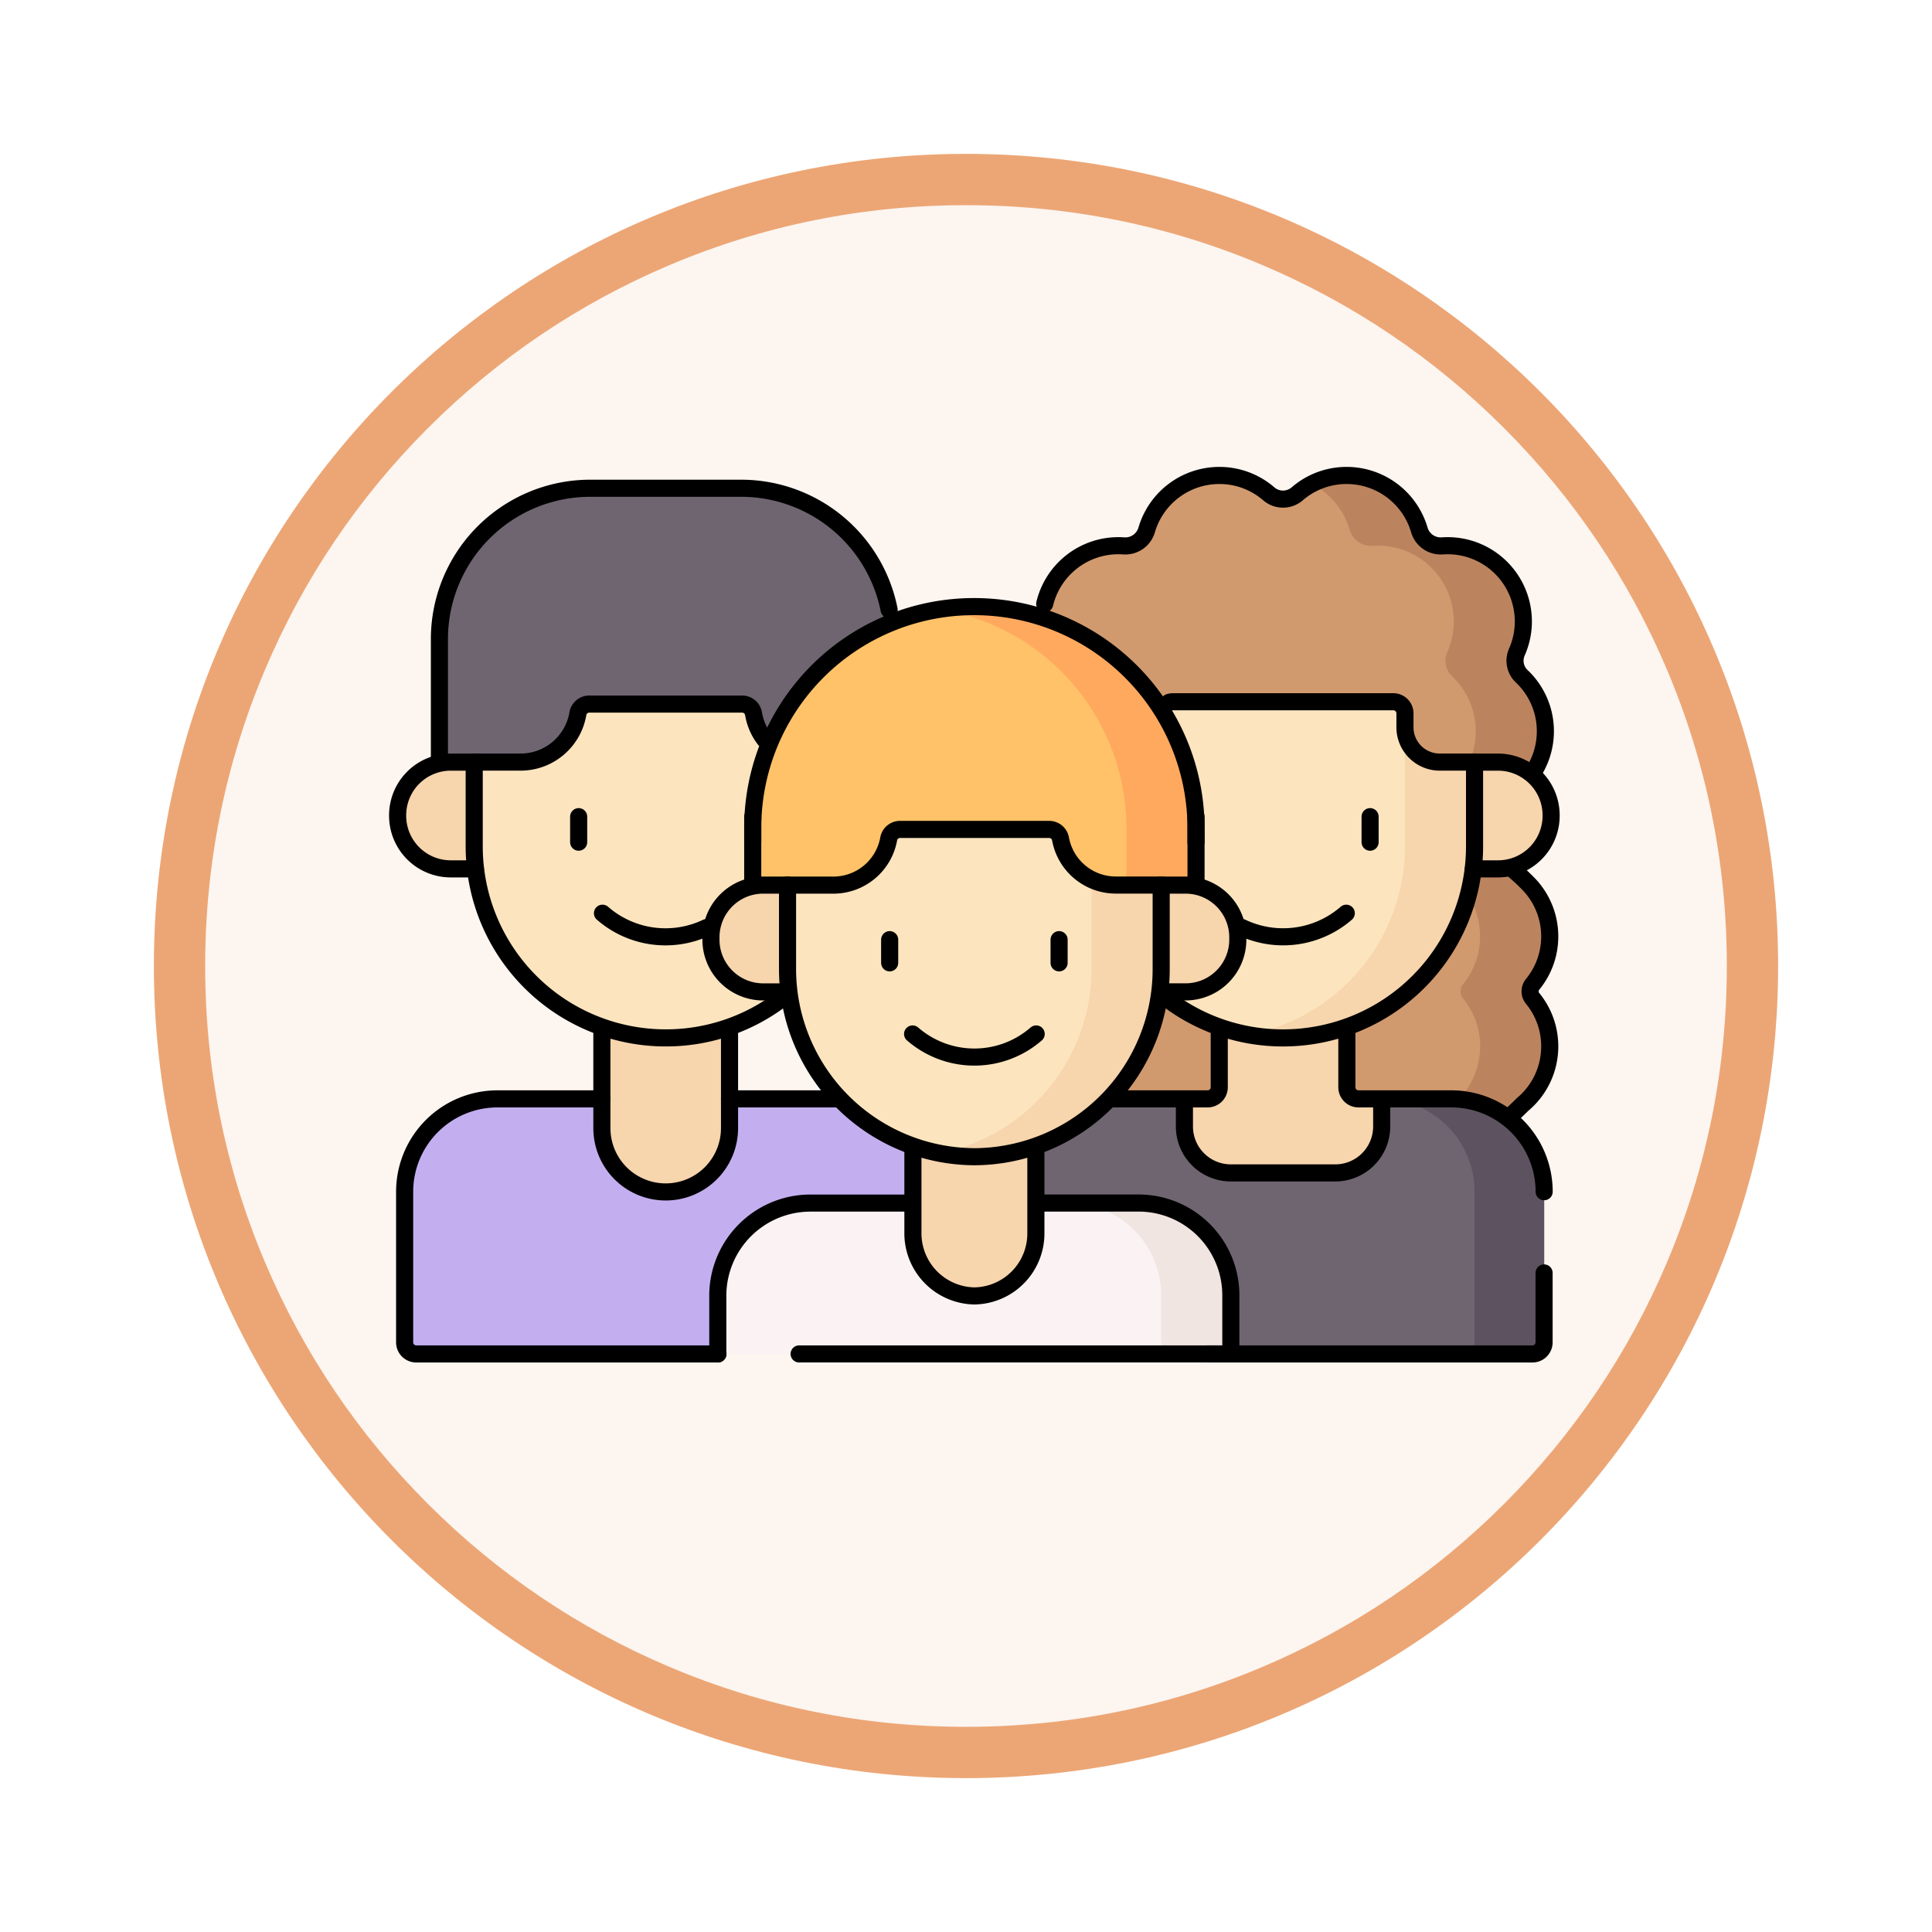 <svg xmlns="http://www.w3.org/2000/svg" xmlns:xlink="http://www.w3.org/1999/xlink" width="113" height="113" viewBox="0 0 113 113">
  <defs>
    <filter id="Trazado_982547" x="0" y="0" width="113" height="113" filterUnits="userSpaceOnUse">
      <feOffset dy="3" input="SourceAlpha"/>
      <feGaussianBlur stdDeviation="3" result="blur"/>
      <feFlood flood-opacity="0.161"/>
      <feComposite operator="in" in2="blur"/>
      <feComposite in="SourceGraphic"/>
    </filter>
    <clipPath id="clip-path">
      <path id="path3876" d="M0-682.665H69.5v69.5H0Z" transform="translate(0 682.665)"/>
    </clipPath>
  </defs>
  <g id="Grupo_1223823" data-name="Grupo 1223823" transform="translate(-1112.49 -5386.547)">
    <g id="Grupo_1223744" data-name="Grupo 1223744" transform="translate(0 1537.837)">
      <g id="Grupo_1223177" data-name="Grupo 1223177" transform="translate(1121.49 3854.71)">
        <g id="Grupo_1211216" data-name="Grupo 1211216" transform="translate(0)">
          <g id="Grupo_1210737" data-name="Grupo 1210737">
            <g id="Grupo_1210537" data-name="Grupo 1210537">
              <g id="Grupo_1164202" data-name="Grupo 1164202">
                <g id="Grupo_1158168" data-name="Grupo 1158168">
                  <g id="Grupo_1152576" data-name="Grupo 1152576">
                    <g id="Grupo_1148633" data-name="Grupo 1148633">
                      <g id="Grupo_1148525" data-name="Grupo 1148525">
                        <g transform="matrix(1, 0, 0, 1, -9, -6)" filter="url(#Trazado_982547)">
                          <g id="Trazado_982547-2" data-name="Trazado 982547" transform="translate(9 6)" fill="#fcf5f0">
                            <path d="M 47.5 93.5 C 41.289 93.5 35.265 92.284 29.595 89.886 C 24.118 87.569 19.198 84.252 14.973 80.027 C 10.748 75.802 7.431 70.882 5.114 65.405 C 2.716 59.735 1.5 53.711 1.5 47.5 C 1.5 41.289 2.716 35.265 5.114 29.595 C 7.431 24.118 10.748 19.198 14.973 14.973 C 19.198 10.748 24.118 7.431 29.595 5.114 C 35.265 2.716 41.289 1.5 47.5 1.5 C 53.711 1.5 59.735 2.716 65.405 5.114 C 70.882 7.431 75.802 10.748 80.027 14.973 C 84.252 19.198 87.569 24.118 89.886 29.595 C 92.284 35.265 93.5 41.289 93.5 47.5 C 93.5 53.711 92.284 59.735 89.886 65.405 C 87.569 70.882 84.252 75.802 80.027 80.027 C 75.802 84.252 70.882 87.569 65.405 89.886 C 59.735 92.284 53.711 93.5 47.5 93.5 Z" stroke="none"/>
                            <path d="M 47.5 3 C 41.491 3 35.664 4.176 30.18 6.496 C 24.881 8.737 20.122 11.946 16.034 16.034 C 11.946 20.122 8.737 24.881 6.496 30.18 C 4.176 35.664 3 41.491 3 47.5 C 3 53.509 4.176 59.336 6.496 64.82 C 8.737 70.119 11.946 74.878 16.034 78.966 C 20.122 83.054 24.881 86.263 30.18 88.504 C 35.664 90.824 41.491 92 47.5 92 C 53.509 92 59.336 90.824 64.82 88.504 C 70.119 86.263 74.878 83.054 78.966 78.966 C 83.054 74.878 86.263 70.119 88.504 64.82 C 90.824 59.336 92 53.509 92 47.5 C 92 41.491 90.824 35.664 88.504 30.18 C 86.263 24.881 83.054 20.122 78.966 16.034 C 74.878 11.946 70.119 8.737 64.82 6.496 C 59.336 4.176 53.509 3 47.5 3 M 47.5 -7.62939453125e-06 C 73.734 -7.62939453125e-06 95 21.266 95 47.5 C 95 73.734 73.734 95 47.5 95 C 21.266 95 -7.62939453125e-06 73.734 -7.62939453125e-06 47.5 C -7.62939453125e-06 21.266 21.266 -7.62939453125e-06 47.5 -7.62939453125e-06 Z" stroke="none" fill="#eca675"/>
                          </g>
                        </g>
                      </g>
                    </g>
                  </g>
                </g>
              </g>
            </g>
          </g>
        </g>
      </g>
    </g>
    <g id="g3870" transform="translate(1134.729 6087.961)">
      <g id="g3872" transform="translate(0 -682.665)">
        <g id="g3874" clip-path="url(#clip-path)">
          <g id="g3880" transform="translate(1.425 45.523)">
            <path id="path3882" d="M-47.9,0a5.43,5.43,0,0,0-5.43,5.43v8.809a.679.679,0,0,0,.679.679h29.185a.679.679,0,0,0,.679-.679V5.43A5.43,5.43,0,0,0-28.22,0Z" transform="translate(53.333)" fill="#c3aff0"/>
          </g>
          <g id="g3884" transform="translate(37.207 30.497)">
            <path id="path3886" d="M-19.367-13.9a12.806,12.806,0,0,0-1,.931,4.414,4.414,0,0,0-1.2,3.027,4.408,4.408,0,0,0,1,2.8.651.651,0,0,1,0,.828,4.408,4.408,0,0,0-1,2.8,4.42,4.42,0,0,0,1.589,3.4s.346.348.728.691l.843.717H-6.6v-16.76L-19.154-14.05Z" transform="translate(21.563 15.476)" fill="#d19a6e"/>
          </g>
          <g id="g3888" transform="translate(53.439 30.497)">
            <path id="path3890" d="M-112.654-13.9a12.805,12.805,0,0,1,1,.931,4.414,4.414,0,0,1,1.2,3.027,4.408,4.408,0,0,1-1,2.8.651.651,0,0,0,0,.828,4.408,4.408,0,0,1,1,2.8,4.42,4.42,0,0,1-1.589,3.4s-.346.348-.728.691l-.843.717h-11.8v-16.76l12.557,1.426Z" transform="translate(125.424 15.476)" fill="#d19a6e"/>
          </g>
          <g id="g3892" transform="translate(61.17 31.923)">
            <path id="path3894" d="M-55.041-68.2a4.405,4.405,0,0,1,1,2.8,4.42,4.42,0,0,1-.43,1.907,4.444,4.444,0,0,1-1.159,1.492s-.346.349-.728.692l-.844.715H-61.28l.844-.715c.381-.343.728-.692.728-.692A4.444,4.444,0,0,0-58.549-63.5a4.42,4.42,0,0,0,.43-1.907,4.405,4.405,0,0,0-1-2.8.651.651,0,0,1,0-.828,4.414,4.414,0,0,0,.73-1.287,4.406,4.406,0,0,0,.265-1.51,4.413,4.413,0,0,0-1.2-3.026,12.823,12.823,0,0,0-1-.931l-.213-.149h4.072l.213.149a12.824,12.824,0,0,1,1,.931,4.413,4.413,0,0,1,1.2,3.026,4.406,4.406,0,0,1-.265,1.51,4.414,4.414,0,0,1-.73,1.287.651.651,0,0,0,0,.828" transform="translate(61.28 75.933)" fill="#bc845e"/>
          </g>
          <g id="g3896" transform="translate(12.964 38.998)">
            <path id="path3898" d="M-65.867,0V8.235A3.733,3.733,0,0,1-69.6,11.968h0a3.733,3.733,0,0,1-3.733-3.733V0Z" transform="translate(73.333)" fill="#f7d5ad"/>
          </g>
          <g id="g3900" transform="translate(1.018 25.826)">
            <path id="path3902" d="M-75.448,0h-5.466A3.111,3.111,0,0,0-84,3.112v.025a3.107,3.107,0,0,0,3.086,3.107h5.534Z" transform="translate(84)" fill="#f7d5ad"/>
          </g>
          <g id="g3904" transform="translate(5.498 20.396)">
            <path id="path3906" d="M0,0V10.36a11.2,11.2,0,0,0,11.2,11.2h0a11.2,11.2,0,0,0,11.2-11.2V0Z" fill="#fce5be"/>
          </g>
          <g id="g3908" transform="translate(3.462 9.808)">
            <path id="path3910" d="M-233.529-77.843v6.991l-2.036.2h-2.715a3.394,3.394,0,0,1-3.348-2.834.675.675,0,0,0-.668-.559h-8.938a.675.675,0,0,0-.668.559,3.394,3.394,0,0,1-3.348,2.834h-4.109a2.954,2.954,0,0,0-.642.069v-7.264a8.823,8.823,0,0,1,8.823-8.823h8.824a8.823,8.823,0,0,1,8.823,8.823" transform="translate(259.999 86.666)" fill="#6f6571"/>
          </g>
          <g id="g3912" transform="translate(45.679 38.789)">
            <path id="path3914" d="M-95.807,0V6.055a.679.679,0,0,0,.679.679h2.715V21.652h-14.253V6.734h2.716a.679.679,0,0,0,.679-.679V0Z" transform="translate(106.666)" fill="#f7d5ad"/>
          </g>
          <g id="g3916" transform="translate(37.534 45.522)">
            <path id="path3918" d="M-269.456-47.9v8.81a.679.679,0,0,1-.679.679h-29.185a.679.679,0,0,1-.679-.679V-47.9a5.43,5.43,0,0,1,5.43-5.43h4.072v1.615A2.714,2.714,0,0,0-287.782-49h6.109a2.714,2.714,0,0,0,2.715-2.715v-1.615h4.072a5.43,5.43,0,0,1,5.43,5.43" transform="translate(299.999 53.333)" fill="#6f6571"/>
          </g>
          <g id="g3920" transform="translate(58.574 45.522)">
            <path id="path3922" d="M-83.831-47.9v8.81a.679.679,0,0,1-.679.679h-4.072a.679.679,0,0,0,.679-.679V-47.9a5.43,5.43,0,0,0-5.43-5.43h4.072a5.43,5.43,0,0,1,5.43,5.43" transform="translate(93.333 53.333)" fill="#5d5360"/>
          </g>
          <g id="g3924" transform="translate(59.864 25.826)">
            <path id="path3926" d="M-.636,0H4.826A3.111,3.111,0,0,1,7.912,3.112v.025A3.107,3.107,0,0,1,4.826,6.244H-.708Z" transform="translate(0.708)" fill="#f7d5ad"/>
          </g>
          <g id="g3928" transform="translate(41.606 19.038)">
            <path id="path3930" d="M0,0V11.718a11.2,11.2,0,0,0,11.2,11.2h0a11.2,11.2,0,0,0,11.2-11.2V0Z" fill="#fce5be"/>
          </g>
          <g id="g3932" transform="translate(50.769 19.038)">
            <path id="path3934" d="M-116.764,0V11.718a11.165,11.165,0,0,1-3.28,7.918,11.163,11.163,0,0,1-7.919,3.281A11.182,11.182,0,0,1-130,22.731a11.161,11.161,0,0,0,5.883-3.1,11.165,11.165,0,0,0,3.28-7.918V0Z" transform="translate(130)" fill="#f7d5ad"/>
          </g>
          <g id="g3936" transform="translate(19.751 51.617)">
            <path id="path3938" d="M-217.351,0a5.394,5.394,0,0,1,5.363,5.354v3.47h-30V5.354A5.422,5.422,0,0,1-236.592,0Z" transform="translate(241.987)" fill="#faf2f3"/>
          </g>
          <g id="g3940" transform="translate(40.315 51.617)">
            <path id="path3942" d="M-83.244-47.233v3.47h-4.072v-3.47a5.394,5.394,0,0,0-5.363-5.354h4.072a5.394,5.394,0,0,1,5.363,5.354" transform="translate(92.68 52.587)" fill="#f0e5e0"/>
          </g>
          <g id="g3944" transform="translate(41.538 33.02)">
            <path id="path3946" d="M0,0H5.656A3.055,3.055,0,0,1,8.62,3.109v.024A3.057,3.057,0,0,1,5.656,6.244H.136Z" fill="#f7d5ad"/>
          </g>
          <g id="g3948" transform="translate(19.344 33.02)">
            <path id="path3950" d="M-74.849,0h-5.52a3.055,3.055,0,0,0-2.964,3.109v.024a3.057,3.057,0,0,0,2.964,3.112h5.52Z" transform="translate(83.333)" fill="#f7d5ad"/>
          </g>
          <g id="g3952" transform="translate(31.154 45.169)">
            <path id="path3954" d="M0,0V8.165a3.664,3.664,0,0,0,3.6,3.713h0A3.655,3.655,0,0,0,7.195,8.165V0Z" fill="#f7d5ad"/>
          </g>
          <g id="g3956" transform="translate(23.823 26.301)">
            <path id="path3958" d="M0,0V11.605a10.986,10.986,0,0,0,10.943,11h-.016a10.972,10.972,0,0,0,10.927-11V0Z" fill="#fce5be"/>
          </g>
          <g id="g3960" transform="translate(32.723 26.301)">
            <path id="path3962" d="M-114.3,0V11.6a10.974,10.974,0,0,1-10.911,11h-.016a10.848,10.848,0,0,1-2.028-.193,11,11,0,0,0,8.883-10.8V0Z" transform="translate(127.253)" fill="#f7d5ad"/>
          </g>
          <g id="g3964" transform="translate(37.463 9.061)">
            <path id="path3966" d="M-270.7-131.95a4.4,4.4,0,0,1-.2,1.33,4.424,4.424,0,0,1-.569,1.169l-.015.026a3.045,3.045,0,0,0-1.962-.717h-3.43a2.037,2.037,0,0,1-2.036-2.036v-.814a.679.679,0,0,0-.679-.679h-12.9a.679.679,0,0,0-.679.679v.814a2.037,2.037,0,0,1-2.036,2.036h-2.036l-3.54.424a4.414,4.414,0,0,1-.6-2.232,4.411,4.411,0,0,1,.376-1.788,4.465,4.465,0,0,1,1.019-1.439,1.247,1.247,0,0,0,.259-1.417,4.423,4.423,0,0,1-.371-1.776,4.411,4.411,0,0,1,1.3-3.132,4.411,4.411,0,0,1,3.132-1.3c.1,0,.208,0,.311.011a1.294,1.294,0,0,0,1.34-.919,4.429,4.429,0,0,1,4.254-3.2,4.438,4.438,0,0,1,1.572.286,4.438,4.438,0,0,1,1.322.791,1.276,1.276,0,0,0,1.659,0,4.4,4.4,0,0,1,2.894-1.078,4.412,4.412,0,0,1,2.685.907,4.44,4.44,0,0,1,1.569,2.293,1.294,1.294,0,0,0,1.34.919c.1-.007.206-.011.311-.011a4.411,4.411,0,0,1,3.132,1.3,4.411,4.411,0,0,1,1.3,3.132,4.374,4.374,0,0,1-.1.92,4.427,4.427,0,0,1-.274.855,1.247,1.247,0,0,0,.259,1.417,4.421,4.421,0,0,1,1.4,3.227" transform="translate(301.386 146.906)" fill="#d19a6e"/>
          </g>
          <g id="g3968" transform="translate(54.493 9.061)">
            <path id="path3970" d="M-120.465-131.95a4.4,4.4,0,0,1-.2,1.33,4.424,4.424,0,0,1-.569,1.169l-.015.026a3.045,3.045,0,0,0-1.962-.717h-1.709a4.5,4.5,0,0,0,.182-.478,4.4,4.4,0,0,0,.2-1.33,4.421,4.421,0,0,0-1.4-3.227,1.247,1.247,0,0,1-.259-1.417,4.428,4.428,0,0,0,.274-.855,4.374,4.374,0,0,0,.1-.92,4.411,4.411,0,0,0-1.3-3.132,4.411,4.411,0,0,0-3.132-1.3c-.1,0-.208,0-.311.011a1.294,1.294,0,0,1-1.34-.919A4.44,4.44,0,0,0-133.471-146a4.475,4.475,0,0,0-.649-.411,4.408,4.408,0,0,1,2.036-.5A4.412,4.412,0,0,1-129.4-146a4.44,4.44,0,0,1,1.569,2.293,1.294,1.294,0,0,0,1.34.919c.1-.007.206-.011.311-.011a4.411,4.411,0,0,1,3.132,1.3,4.411,4.411,0,0,1,1.3,3.132,4.375,4.375,0,0,1-.1.92,4.428,4.428,0,0,1-.274.855,1.247,1.247,0,0,0,.259,1.417,4.421,4.421,0,0,1,1.4,3.227" transform="translate(134.12 146.906)" fill="#bc845e"/>
          </g>
          <g id="g3972" transform="translate(21.787 16.731)">
            <path id="path3974" d="M-228.739-114.19v3.4a2.748,2.748,0,0,0-.521-.049h-4.132a3.285,3.285,0,0,1-3.266-2.7.676.676,0,0,0-.667-.554h-8.723a.675.675,0,0,0-.667.554,3.285,3.285,0,0,1-3.266,2.7h-4.165a2.748,2.748,0,0,0-.521.049v-3.4a12.939,12.939,0,0,1,12.934-12.943h.016a12.976,12.976,0,0,1,12.977,12.943" transform="translate(254.666 127.133)" fill="#ffc269"/>
          </g>
          <g id="g3976" transform="translate(32.694 16.731)">
            <path id="path3978" d="M-132.513-114.19v3.4a2.748,2.748,0,0,0-.521-.049h-3.551v-3.346a12.973,12.973,0,0,0-10.948-12.785,12.949,12.949,0,0,1,2.027-.159h.016a12.976,12.976,0,0,1,12.977,12.943" transform="translate(147.533 127.133)" fill="#ffa95f"/>
          </g>
          <g id="g3980" transform="translate(20.429 45.523)">
            <path id="path3982" d="M-54.6,0h-6.189" transform="translate(60.788)" fill="none" stroke="#000" stroke-linecap="round" stroke-linejoin="round" stroke-miterlimit="10" stroke-width="1"/>
          </g>
          <g id="g3984" transform="translate(1.425 45.523)">
            <path id="path3986" d="M-101.795,0H-107.9a5.43,5.43,0,0,0-5.43,5.43v8.809a.679.679,0,0,0,.679.679h17.647" transform="translate(113.333)" fill="none" stroke="#000" stroke-linecap="round" stroke-linejoin="round" stroke-miterlimit="10" stroke-width="1"/>
          </g>
          <g id="g3988" transform="translate(12.964 41.713)">
            <path id="path3990" d="M-65.867,0V5.52A3.733,3.733,0,0,1-69.6,9.253h0A3.733,3.733,0,0,1-73.333,5.52V0" transform="translate(73.333)" fill="none" stroke="#000" stroke-linecap="round" stroke-linejoin="round" stroke-miterlimit="10" stroke-width="1"/>
          </g>
          <g id="g3992" transform="translate(1.018 25.826)">
            <path id="path3994" d="M-39.52,0h-1.394A3.111,3.111,0,0,0-44,3.112v.025a3.107,3.107,0,0,0,3.086,3.107h1.462" transform="translate(44)" fill="none" stroke="#000" stroke-linecap="round" stroke-linejoin="round" stroke-miterlimit="10" stroke-width="1"/>
          </g>
          <g id="g3996" transform="translate(12.999 34.664)">
            <path id="path3998" d="M0,0A5.609,5.609,0,0,0,6.084.842" fill="none" stroke="#000" stroke-linecap="round" stroke-linejoin="round" stroke-miterlimit="10" stroke-width="1"/>
          </g>
          <g id="g4000" transform="translate(21.787 29.016)">
            <path id="path4002" d="M0,0V1.493" fill="none" stroke="#000" stroke-linecap="round" stroke-linejoin="round" stroke-miterlimit="10" stroke-width="1"/>
          </g>
          <g id="g4004" transform="translate(11.606 29.016)">
            <path id="path4006" d="M0,0V1.493" fill="none" stroke="#000" stroke-linecap="round" stroke-linejoin="round" stroke-miterlimit="10" stroke-width="1"/>
          </g>
          <g id="g4008" transform="translate(3.462 9.808)">
            <path id="path4010" d="M0-139.519v-6.991a8.823,8.823,0,0,1,8.823-8.823h8.823a8.826,8.826,0,0,1,8.656,7.106" transform="translate(0 155.333)" fill="none" stroke="#000" stroke-linecap="round" stroke-linejoin="round" stroke-miterlimit="10" stroke-width="1"/>
          </g>
          <g id="g4012" transform="translate(5.498 22.432)">
            <path id="path4014" d="M0-29.94H2.715a3.4,3.4,0,0,0,3.348-2.834.674.674,0,0,1,.667-.56h8.938a.676.676,0,0,1,.668.562,3.377,3.377,0,0,0,.649,1.5" transform="translate(0 33.333)" fill="none" stroke="#000" stroke-linecap="round" stroke-linejoin="round" stroke-miterlimit="10" stroke-width="1"/>
          </g>
          <g id="g4016" transform="translate(63.936 25.826)">
            <path id="path4018" d="M-.6,0H.795A3.111,3.111,0,0,1,3.881,3.112v.025A3.107,3.107,0,0,1,.795,6.244H-.667" transform="translate(0.667)" fill="none" stroke="#000" stroke-linecap="round" stroke-linejoin="round" stroke-miterlimit="10" stroke-width="1"/>
          </g>
          <g id="g4020" transform="translate(50.391 34.664)">
            <path id="path4022" d="M0-7.358a5.634,5.634,0,0,0,6.112-.834" transform="translate(0 8.192)" fill="none" stroke="#000" stroke-linecap="round" stroke-linejoin="round" stroke-miterlimit="10" stroke-width="1"/>
          </g>
          <g id="g4024" transform="translate(56.538 41.504)">
            <path id="path4026" d="M-101.795-83.358a5.43,5.43,0,0,0-5.43-5.43h-5.43a.679.679,0,0,1-.679-.679v-3.34" transform="translate(113.333 92.806)" fill="none" stroke="#000" stroke-linecap="round" stroke-linejoin="round" stroke-miterlimit="10" stroke-width="1"/>
          </g>
          <g id="g4028" transform="translate(48.393 55.704)">
            <path id="path4030" d="M0-41.79H19a.679.679,0,0,0,.679-.679v-4.058" transform="translate(0 46.527)" fill="none" stroke="#000" stroke-linecap="round" stroke-linejoin="round" stroke-miterlimit="10" stroke-width="1"/>
          </g>
          <g id="g4032" transform="translate(42.724 41.504)">
            <path id="path4034" d="M-56.006,0V3.34a.679.679,0,0,1-.679.679h-5.431q-.121,0-.24.005" transform="translate(62.355)" fill="none" stroke="#000" stroke-linecap="round" stroke-linejoin="round" stroke-miterlimit="10" stroke-width="1"/>
          </g>
          <g id="g4036" transform="translate(57.896 29.016)">
            <path id="path4038" d="M0,0V1.493" fill="none" stroke="#000" stroke-linecap="round" stroke-linejoin="round" stroke-miterlimit="10" stroke-width="1"/>
          </g>
          <g id="g4040" transform="translate(47.715 29.016)">
            <path id="path4042" d="M0,0V1.493" fill="none" stroke="#000" stroke-linecap="round" stroke-linejoin="round" stroke-miterlimit="10" stroke-width="1"/>
          </g>
          <g id="g4044" transform="translate(47.036 45.577)">
            <path id="path4046" d="M0-1.2V.228A2.715,2.715,0,0,0,2.715,2.943H8.823A2.715,2.715,0,0,0,11.538.228V-1.333" transform="translate(0 1.333)" fill="none" stroke="#000" stroke-linecap="round" stroke-linejoin="round" stroke-miterlimit="10" stroke-width="1"/>
          </g>
          <g id="g4048" transform="translate(66.086 32.072)">
            <path id="path4050" d="M0-127.636c.382-.343.728-.691.728-.691a4.42,4.42,0,0,0,1.589-3.4,4.408,4.408,0,0,0-1-2.8.651.651,0,0,1,0-.828,4.408,4.408,0,0,0,1-2.8,4.413,4.413,0,0,0-1.2-3.027,12.808,12.808,0,0,0-1-.931" transform="translate(0 142.104)" fill="none" stroke="#000" stroke-linecap="round" stroke-linejoin="round" stroke-miterlimit="10" stroke-width="1"/>
          </g>
          <g id="g4052" transform="translate(65.982 46.54)">
            <path id="path4054" d="M0-.818.1-.911" transform="translate(0 0.911)" fill="none" stroke="#000" stroke-linecap="round" stroke-linejoin="round" stroke-miterlimit="10" stroke-width="1"/>
          </g>
          <g id="g4056" transform="translate(38.868 9.061)">
            <path id="path4058" d="M-251.494-153.995a4.409,4.409,0,0,0,.772-2.5,4.416,4.416,0,0,0-1.4-3.227,1.249,1.249,0,0,1-.259-1.417,4.411,4.411,0,0,0,.371-1.775,4.429,4.429,0,0,0-4.429-4.429h0q-.157,0-.311.011a1.3,1.3,0,0,1-1.339-.919,4.43,4.43,0,0,0-4.255-3.2h0a4.409,4.409,0,0,0-2.894,1.077,1.275,1.275,0,0,1-1.658,0,4.408,4.408,0,0,0-2.894-1.077h0a4.43,4.43,0,0,0-4.255,3.2,1.3,1.3,0,0,1-1.339.919q-.154-.011-.311-.011h0a4.431,4.431,0,0,0-4.309,3.4" transform="translate(280.001 171.45)" fill="none" stroke="#000" stroke-linecap="round" stroke-linejoin="round" stroke-miterlimit="10" stroke-width="1"/>
          </g>
          <g id="g4060" transform="translate(46.135 22.296)">
            <path id="path4062" d="M0-.327A.678.678,0,0,1,.222-.364h12.9A.679.679,0,0,1,13.8.315v.814a2.036,2.036,0,0,0,2.036,2.036h2.036" transform="translate(0 0.364)" fill="none" stroke="#000" stroke-linecap="round" stroke-linejoin="round" stroke-miterlimit="10" stroke-width="1"/>
          </g>
          <g id="g4064" transform="translate(24.502 51.617)">
            <path id="path4066" d="M0-77.843H25.249v-3.47a5.394,5.394,0,0,0-5.363-5.354H13.914" transform="translate(0 86.666)" fill="none" stroke="#000" stroke-linecap="round" stroke-linejoin="round" stroke-miterlimit="10" stroke-width="1"/>
          </g>
          <g id="g4068" transform="translate(19.751 51.617)">
            <path id="path4070" d="M-100,0h-5.94a5.422,5.422,0,0,0-5.4,5.354v3.47" transform="translate(111.333)" fill="none" stroke="#000" stroke-linecap="round" stroke-linejoin="round" stroke-miterlimit="10" stroke-width="1"/>
          </g>
          <g id="g4072" transform="translate(23.823 33.02)">
            <path id="path4074" d="M0,0V4.886a10.986,10.986,0,0,0,10.943,11h-.016a10.972,10.972,0,0,0,10.927-11V.068" fill="none" stroke="#000" stroke-linecap="round" stroke-linejoin="round" stroke-miterlimit="10" stroke-width="1"/>
          </g>
          <g id="g4076" transform="translate(31.154 48.529)">
            <path id="path4078" d="M-63.472,0V4.806a3.655,3.655,0,0,1-3.592,3.713h0a3.664,3.664,0,0,1-3.6-3.713V.068" transform="translate(70.666)" fill="none" stroke="#000" stroke-linecap="round" stroke-linejoin="round" stroke-miterlimit="10" stroke-width="1"/>
          </g>
          <g id="g4080" transform="translate(45.611 33.02)">
            <path id="path4082" d="M0,0H1.583A3.055,3.055,0,0,1,4.547,3.109v.024A3.057,3.057,0,0,1,1.583,6.244H.136" fill="none" stroke="#000" stroke-linecap="round" stroke-linejoin="round" stroke-miterlimit="10" stroke-width="1"/>
          </g>
          <g id="g4084" transform="translate(19.344 33.02)">
            <path id="path4086" d="M-39.52,0h-1.515A3.055,3.055,0,0,0-44,3.109v.024a3.057,3.057,0,0,0,2.964,3.112h1.447" transform="translate(44)" fill="none" stroke="#000" stroke-linecap="round" stroke-linejoin="round" stroke-miterlimit="10" stroke-width="1"/>
          </g>
          <g id="g4088" transform="translate(31.137 41.726)">
            <path id="path4090" d="M0,0A5.51,5.51,0,0,0,7.229,0" fill="none" stroke="#000" stroke-linecap="round" stroke-linejoin="round" stroke-miterlimit="10" stroke-width="1"/>
          </g>
          <g id="g4092" transform="translate(21.787 16.731)">
            <path id="path4094" d="M0-143.111v-3.278a12.939,12.939,0,0,1,12.934-12.944h.016a12.977,12.977,0,0,1,12.978,12.944v3.278" transform="translate(0 159.333)" fill="none" stroke="#000" stroke-linecap="round" stroke-linejoin="round" stroke-miterlimit="10" stroke-width="1"/>
          </g>
          <g id="g4096" transform="translate(23.823 29.762)">
            <path id="path4098" d="M0-28.742H2.65a3.286,3.286,0,0,0,3.266-2.7A.675.675,0,0,1,6.582-32H15.3a.675.675,0,0,1,.666.554,3.287,3.287,0,0,0,3.266,2.7h2.686" transform="translate(0 32)" fill="none" stroke="#000" stroke-linecap="round" stroke-linejoin="round" stroke-miterlimit="10" stroke-width="1"/>
          </g>
          <g id="g4100" transform="translate(39.706 36.21)">
            <path id="path4102" d="M0,0V1.357" fill="none" stroke="#000" stroke-linecap="round" stroke-linejoin="round" stroke-miterlimit="10" stroke-width="1"/>
          </g>
          <g id="g4104" transform="translate(29.796 36.21)">
            <path id="path4106" d="M0,0V1.357" fill="none" stroke="#000" stroke-linecap="round" stroke-linejoin="round" stroke-miterlimit="10" stroke-width="1"/>
          </g>
          <g id="g4108" transform="translate(5.498 25.826)">
            <path id="path4110" d="M-161.674-119.714a11.153,11.153,0,0,1-7.127,2.56h0a11.2,11.2,0,0,1-11.2-11.2v-4.93" transform="translate(180 133.284)" fill="none" stroke="#000" stroke-linecap="round" stroke-linejoin="round" stroke-miterlimit="10" stroke-width="1"/>
          </g>
          <g id="g4112" transform="translate(45.632 25.826)">
            <path id="path4114" d="M0-119.375a11.154,11.154,0,0,0,7.173,2.6h0a11.2,11.2,0,0,0,11.2-11.2v-4.93" transform="translate(0 132.906)" fill="none" stroke="#000" stroke-linecap="round" stroke-linejoin="round" stroke-miterlimit="10" stroke-width="1"/>
          </g>
        </g>
      </g>
    </g>
  </g>
</svg>
